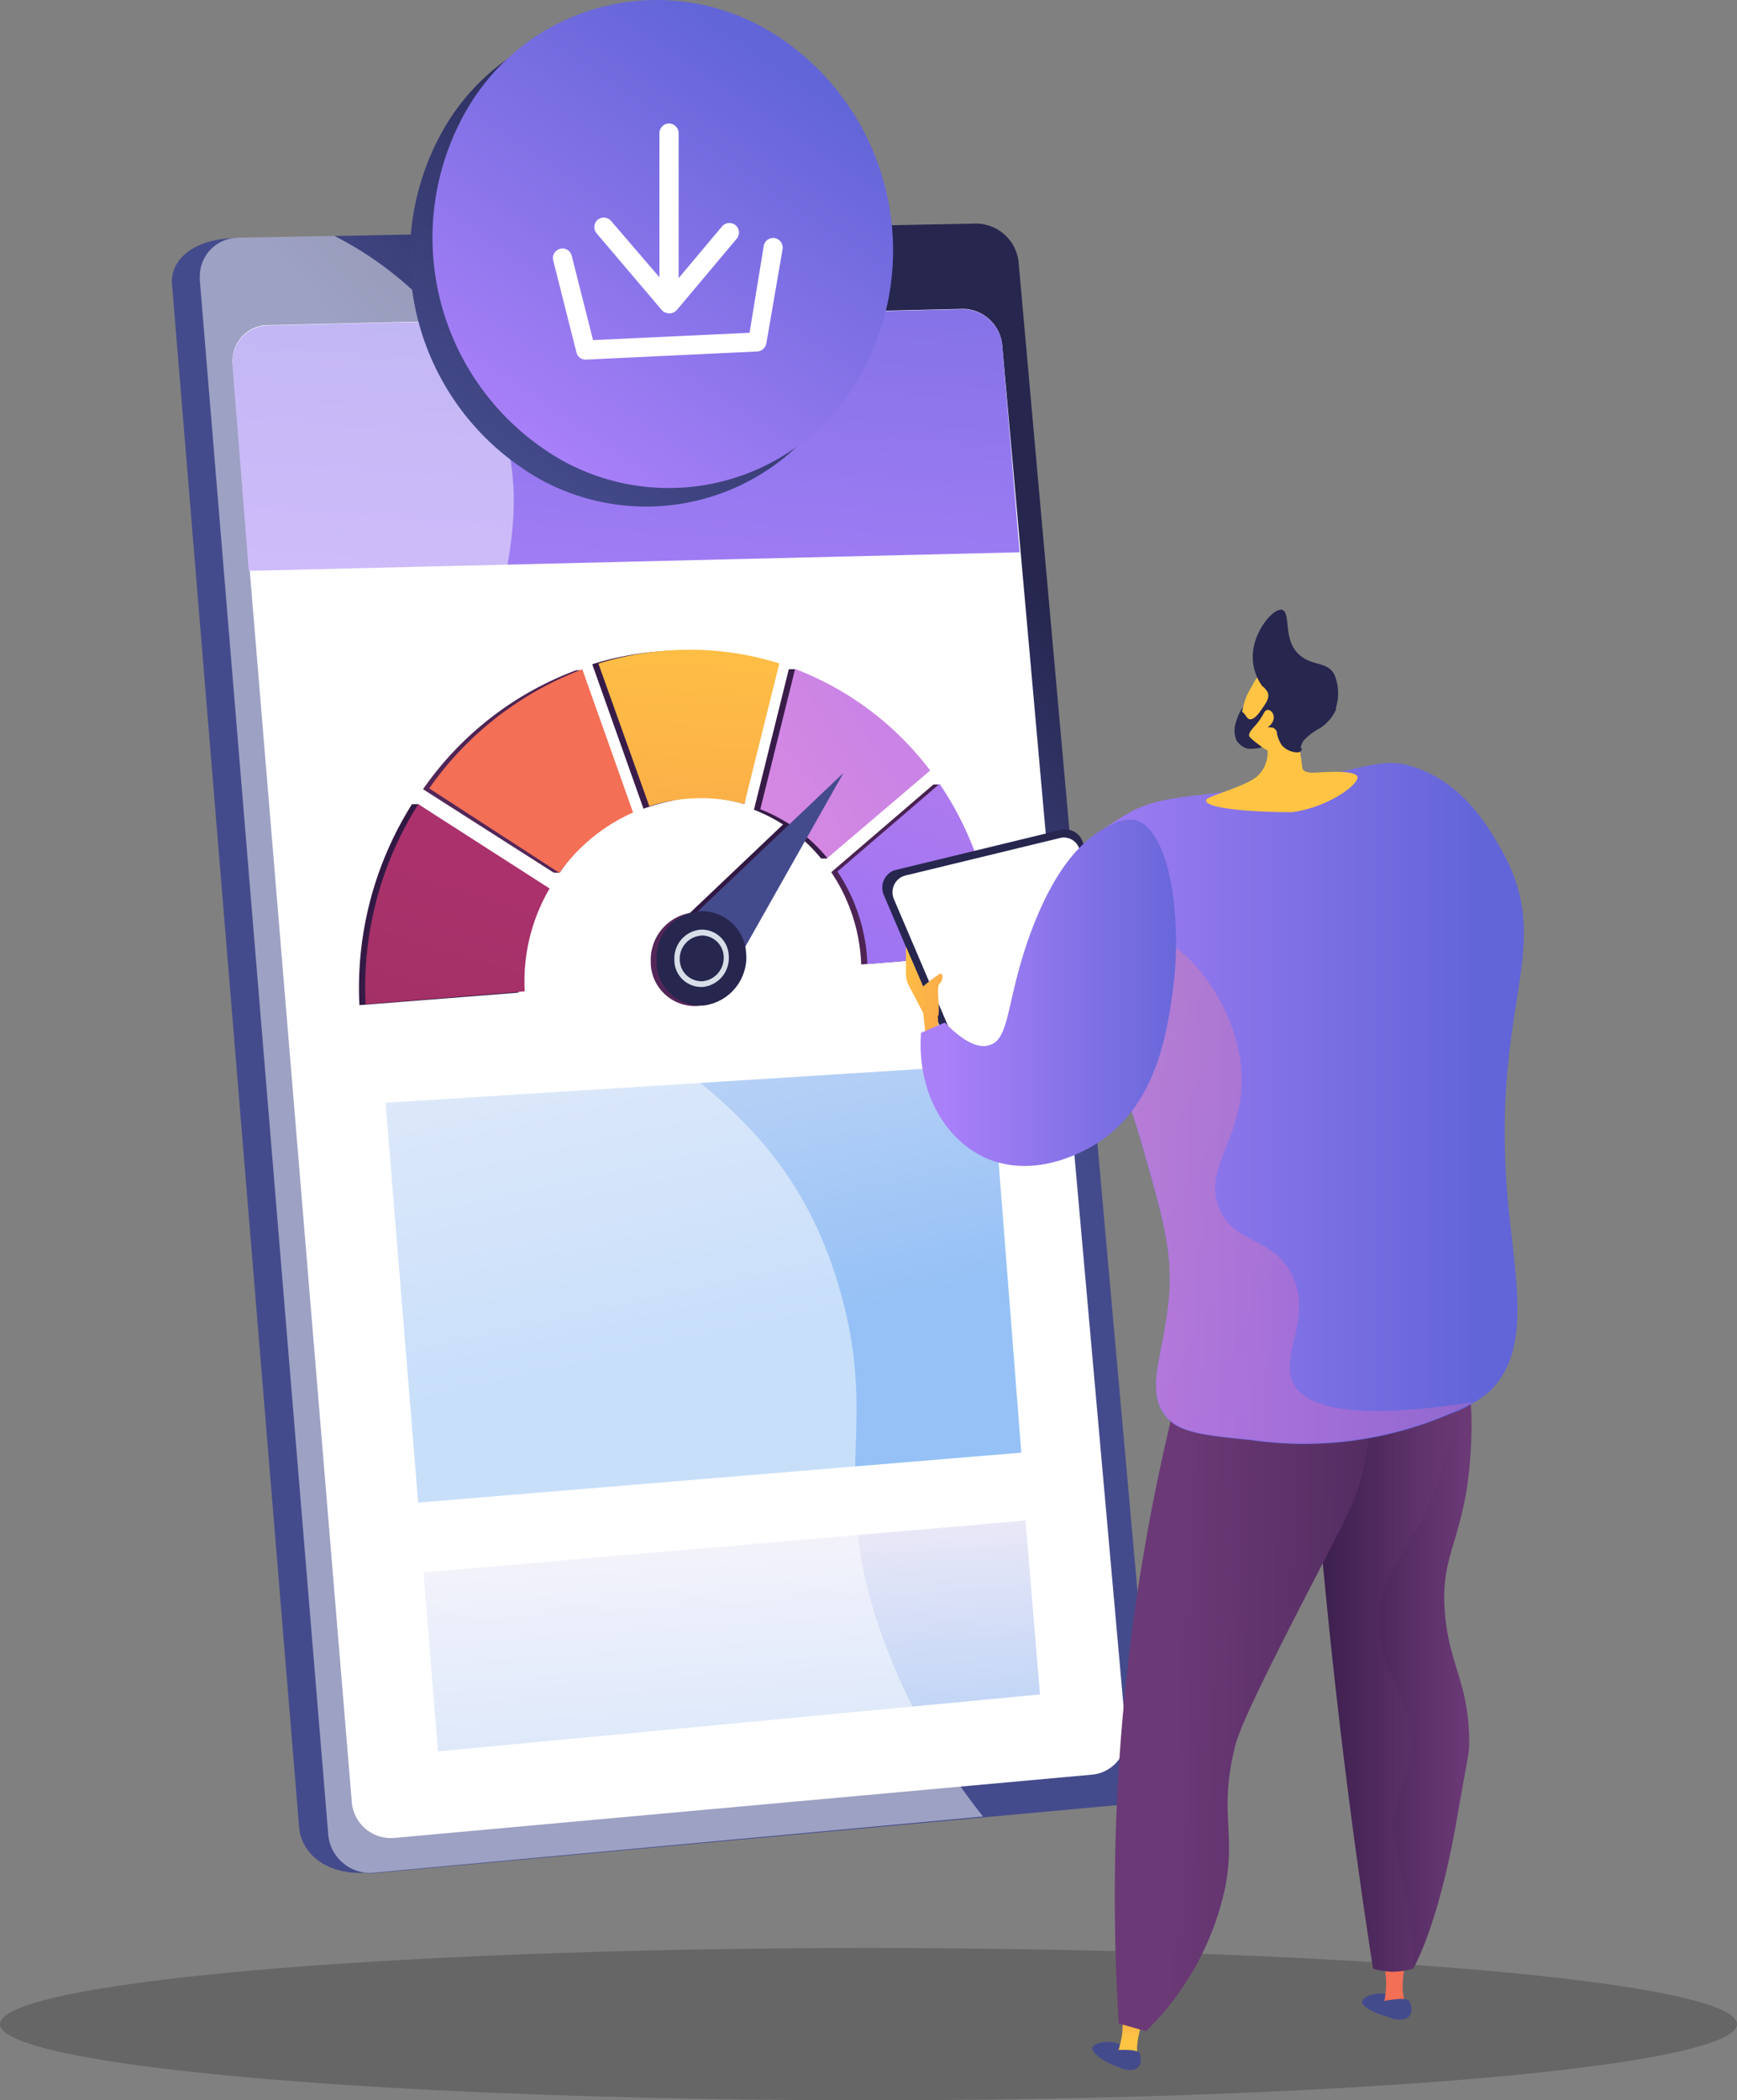<svg xmlns="http://www.w3.org/2000/svg" xmlns:xlink="http://www.w3.org/1999/xlink" viewBox="0 0 106.76 129.07"><rect x="0" y="0" width="106.76" height="129.07" fill="#808080" stroke="none"/><defs><style>.cls-1{opacity:0.2;}.cls-2{fill:url(#Degradado_sin_nombre_14);}.cls-3{fill:url(#Degradado_sin_nombre_14-2);}.cls-4{fill:#fff;}.cls-5{fill:url(#Degradado_sin_nombre_34);}.cls-6{fill:url(#Degradado_sin_nombre_6);}.cls-7{fill:url(#Degradado_sin_nombre_6-2);}.cls-8{fill:url(#Degradado_sin_nombre_6-3);}.cls-9{opacity:0.48;}.cls-10{fill:url(#Degradado_sin_nombre_13);}.cls-11{fill:url(#Degradado_sin_nombre_13-2);}.cls-12{fill:url(#Degradado_sin_nombre_13-3);}.cls-13{fill:url(#Degradado_sin_nombre_13-4);}.cls-14{fill:url(#Degradado_sin_nombre_13-5);}.cls-15{fill:url(#Degradado_sin_nombre_13-6);}.cls-16{fill:url(#Degradado_sin_nombre_13-7);}.cls-17{fill:url(#Degradado_sin_nombre_39);}.cls-18{fill:url(#Degradado_sin_nombre_15);}.cls-19{fill:url(#Degradado_sin_nombre_16);}.cls-20{fill:url(#Degradado_sin_nombre_36);}.cls-21{fill:url(#Degradado_sin_nombre_64);}.cls-22{fill:url(#Degradado_sin_nombre_64-2);}.cls-23{fill:url(#Degradado_sin_nombre_14-3);}.cls-24{fill:url(#Degradado_sin_nombre_14-4);}.cls-25{fill:#d8dee8;}.cls-26{fill:url(#Degradado_sin_nombre_14-5);}.cls-27{fill:url(#Degradado_sin_nombre_36-2);}.cls-28{fill:url(#Degradado_sin_nombre_14-6);}.cls-29{fill:url(#Degradado_sin_nombre_14-7);}.cls-30{fill:url(#Degradado_sin_nombre_36-3);}.cls-31{fill:url(#Degradado_sin_nombre_14-8);}.cls-32{fill:url(#Degradado_sin_nombre_3);}.cls-33,.cls-40{isolation:isolate;opacity:0.3;}.cls-33{fill:url(#Degradado_sin_nombre_3-2);}.cls-34{fill:url(#Degradado_sin_nombre_30);}.cls-35{fill:#26264f;}.cls-36{fill:url(#Degradado_sin_nombre_36-4);}.cls-37{fill:url(#Degradado_sin_nombre_34-2);}.cls-38{fill:url(#Degradado_sin_nombre_36-5);}.cls-39{fill:url(#Degradado_sin_nombre_36-6);}.cls-40{fill:url(#Degradado_sin_nombre_66);}.cls-41{fill:url(#Degradado_sin_nombre_34-3);}.cls-42{fill:url(#Degradado_sin_nombre_14-9);}.cls-43{fill:url(#Degradado_sin_nombre_34-4);}</style><linearGradient id="Degradado_sin_nombre_14" x1="-487.87" y1="1538.76" x2="-486.81" y2="1538.76" gradientTransform="matrix(58.21, 0, 0, -101.11, 28451.14, 155652.78)" gradientUnits="userSpaceOnUse"><stop offset="0" stop-color="#444b8c"/><stop offset="1" stop-color="#26264f"/></linearGradient><linearGradient id="Degradado_sin_nombre_14-2" x1="-488" y1="1538.95" x2="-487.85" y2="1539.18" gradientTransform="matrix(58.57, 0, 0, -101.37, 28631.57, 156054.9)" xlink:href="#Degradado_sin_nombre_14"/><linearGradient id="Degradado_sin_nombre_34" x1="-487.44" y1="1547.36" x2="-486.78" y2="1550.25" gradientTransform="matrix(48.44, 0, 0, -16.07, 23637.84, 24907.15)" gradientUnits="userSpaceOnUse"><stop offset="0" stop-color="#aa80f9"/><stop offset="1" stop-color="#6165d7"/></linearGradient><linearGradient id="Degradado_sin_nombre_6" x1="-335.99" y1="1655.15" x2="-366.82" y2="1573.72" gradientTransform="matrix(1.7, 0, 0, -1.74, 615.74, 2873.33)" gradientUnits="userSpaceOnUse"><stop offset="0" stop-color="#fff2f7"/><stop offset="1" stop-color="#95c1f6"/></linearGradient><linearGradient id="Degradado_sin_nombre_6-2" x1="-486.41" y1="1545.46" x2="-485.86" y2="1543.74" gradientTransform="matrix(39.06, 0, 0, -26.92, 19023.88, 41639.59)" xlink:href="#Degradado_sin_nombre_6"/><linearGradient id="Degradado_sin_nombre_6-3" x1="-485.91" y1="1551.32" x2="-485.55" y2="1549.24" gradientTransform="matrix(37.88, 0, 0, -14.19, 18440.96, 22102.32)" xlink:href="#Degradado_sin_nombre_6"/><linearGradient id="Degradado_sin_nombre_13" x1="-469.53" y1="1552.45" x2="-470.94" y2="1547.42" gradientTransform="matrix(11.33, 0, 0, -12.34, 5349.06, 19212.4)" gradientUnits="userSpaceOnUse"><stop offset="0" stop-color="#311944"/><stop offset="1" stop-color="#532658"/></linearGradient><linearGradient id="Degradado_sin_nombre_13-2" x1="-471.8" y1="1554.42" x2="-471.88" y2="1552.26" gradientTransform="matrix(12.56, 0, 0, -12.52, 5958.86, 19483.05)" xlink:href="#Degradado_sin_nombre_13"/><linearGradient id="Degradado_sin_nombre_13-3" x1="-469.22" y1="1557.02" x2="-469.54" y2="1551.21" gradientTransform="matrix(11.13, 0, 0, -9.7, 5262.82, 15134.61)" xlink:href="#Degradado_sin_nombre_13"/><linearGradient id="Degradado_sin_nombre_13-4" x1="-468.79" y1="1552.28" x2="-464.27" y2="1555.38" gradientTransform="matrix(10.44, 0, 0, -11.68, 4935.53, 18192.19)" xlink:href="#Degradado_sin_nombre_13"/><linearGradient id="Degradado_sin_nombre_13-5" x1="-464.56" y1="1557.82" x2="-466.07" y2="1552.82" gradientTransform="matrix(9.71, 0, 0, -11.1, 4581.33, 17303.68)" xlink:href="#Degradado_sin_nombre_13"/><linearGradient id="Degradado_sin_nombre_13-6" x1="-370.23" y1="1552.27" x2="-369.78" y2="1552.27" gradientTransform="matrix(10.02, 0, 0, -12.16, 4721.12, 18924.49)" xlink:href="#Degradado_sin_nombre_13"/><linearGradient id="Degradado_sin_nombre_13-7" x1="-450.33" y1="1569.29" x2="-449.18" y2="1569.29" gradientTransform="matrix(5.53, 0, 0, -5.76, 2507.69, 9105.76)" xlink:href="#Degradado_sin_nombre_13"/><linearGradient id="Degradado_sin_nombre_39" x1="-422.54" y1="1590.21" x2="-421.39" y2="1590.21" gradientTransform="matrix(3.35, 0, 0, -3.5, 1435.26, 5628.18)" gradientUnits="userSpaceOnUse"><stop offset="0" stop-color="#311944"/><stop offset="1" stop-color="#893976"/></linearGradient><linearGradient id="Degradado_sin_nombre_15" x1="-469.53" y1="1552.51" x2="-470.93" y2="1547.52" gradientTransform="matrix(11.33, 0, 0, -12.29, 5350.16, 19133.61)" gradientUnits="userSpaceOnUse"><stop offset="0" stop-color="#ab316d"/><stop offset="1" stop-color="#792d3d"/></linearGradient><linearGradient id="Degradado_sin_nombre_16" x1="-471.8" y1="1554.44" x2="-471.88" y2="1552.27" gradientTransform="matrix(12.56, 0, 0, -12.51, 5959.25, 19459.38)" gradientUnits="userSpaceOnUse"><stop offset="0" stop-color="#ffc444"/><stop offset="0.54" stop-color="#f8964e"/><stop offset="1" stop-color="#f36f56"/></linearGradient><linearGradient id="Degradado_sin_nombre_36" x1="-469.22" y1="1557.19" x2="-469.53" y2="1551.36" gradientTransform="matrix(11.13, 0, 0, -9.62, 5263.18, 15016.33)" gradientUnits="userSpaceOnUse"><stop offset="0" stop-color="#ffc444"/><stop offset="1" stop-color="#f36f56"/></linearGradient><linearGradient id="Degradado_sin_nombre_64" x1="-468.78" y1="1552.38" x2="-464.26" y2="1555.49" gradientTransform="matrix(10.44, 0, 0, -11.62, 4934.44, 18097.23)" gradientUnits="userSpaceOnUse"><stop offset="0" stop-color="#e38ddd"/><stop offset="1" stop-color="#9571f6"/></linearGradient><linearGradient id="Degradado_sin_nombre_64-2" x1="-464.57" y1="1557.86" x2="-466.07" y2="1552.89" gradientTransform="matrix(9.71, 0, 0, -11.06, 4581.72, 17241.75)" xlink:href="#Degradado_sin_nombre_64"/><linearGradient id="Degradado_sin_nombre_14-3" x1="-370.24" y1="1552.27" x2="-369.78" y2="1552.27" gradientTransform="matrix(10.02, 0, 0, -12.16, 4721.5, 18929.33)" xlink:href="#Degradado_sin_nombre_14"/><linearGradient id="Degradado_sin_nombre_14-4" x1="-450.32" y1="1569.29" x2="-449.17" y2="1569.29" gradientTransform="matrix(5.53, 0, 0, -5.76, 2508.08, 9105.72)" xlink:href="#Degradado_sin_nombre_14"/><linearGradient id="Degradado_sin_nombre_14-5" x1="-321.76" y1="1574.43" x2="-320.71" y2="1572.98" gradientTransform="matrix(2.37, 0, 0, -1.53, 992.85, 2660.33)" xlink:href="#Degradado_sin_nombre_14"/><linearGradient id="Degradado_sin_nombre_36-2" x1="-309.21" y1="1578.55" x2="-309.21" y2="1579.97" gradientTransform="matrix(1.41, 0, 0, -3.07, 522.68, 5020.24)" xlink:href="#Degradado_sin_nombre_36"/><linearGradient id="Degradado_sin_nombre_14-6" x1="-274.77" y1="1581.29" x2="-273.44" y2="1579.5" gradientTransform="matrix(1.87, 0, 0, -1.24, 747.7, 2214.33)" xlink:href="#Degradado_sin_nombre_14"/><linearGradient id="Degradado_sin_nombre_14-7" x1="-307.46" y1="1561.85" x2="-306.37" y2="1560.54" gradientTransform="matrix(2.28, 0, 0, -1.7, 931.29, 2918.16)" xlink:href="#Degradado_sin_nombre_14"/><linearGradient id="Degradado_sin_nombre_36-3" x1="-349.97" y1="1596.99" x2="-349.97" y2="1598.36" gradientTransform="matrix(1.82, 0, 0, -3.18, 705.49, 5203.67)" xlink:href="#Degradado_sin_nombre_36"/><linearGradient id="Degradado_sin_nombre_14-8" x1="-271.92" y1="1583.66" x2="-270.56" y2="1581.89" gradientTransform="matrix(1.83, 0, 0, -1.24, 711.96, 2225.37)" xlink:href="#Degradado_sin_nombre_14"/><linearGradient id="Degradado_sin_nombre_3" x1="-467.85" y1="1541.46" x2="-466.85" y2="1541.46" gradientTransform="matrix(10.29, 0, 0, -41.07, 4893.98, 63408.57)" gradientUnits="userSpaceOnUse"><stop offset="0" stop-color="#311944"/><stop offset="1" stop-color="#6b3976"/></linearGradient><linearGradient id="Degradado_sin_nombre_3-2" x1="-465.72" y1="1541.46" x2="-464.72" y2="1541.46" gradientTransform="matrix(9.49, 0, 0, -41.07, 4497.73, 63408.57)" xlink:href="#Degradado_sin_nombre_3"/><linearGradient id="Degradado_sin_nombre_30" x1="-474.66" y1="1541.04" x2="-476.46" y2="1541.16" gradientTransform="matrix(15.77, 0, 0, -44.07, 7586.04, 68019.97)" gradientUnits="userSpaceOnUse"><stop offset="0" stop-color="#311944"/><stop offset="0.74" stop-color="#5c3169"/><stop offset="1" stop-color="#6b3976"/></linearGradient><linearGradient id="Degradado_sin_nombre_36-4" x1="-375.71" y1="1570.52" x2="-371.38" y2="1567.77" gradientTransform="matrix(2.21, 0, 0, -5.6, 886.5, 8848.13)" xlink:href="#Degradado_sin_nombre_36"/><linearGradient id="Degradado_sin_nombre_34-2" x1="-484.01" y1="1541.38" x2="-483.01" y2="1541.38" gradientTransform="matrix(28.73, 0, 0, -41.84, 13968.2, 64556.21)" xlink:href="#Degradado_sin_nombre_34"/><linearGradient id="Degradado_sin_nombre_36-5" x1="-444.32" y1="1530.84" x2="-443.14" y2="1529.29" gradientTransform="matrix(9.31, 0, 0, -8.92, 4403.03, 13948.41)" xlink:href="#Degradado_sin_nombre_36"/><linearGradient id="Degradado_sin_nombre_36-6" x1="136.73" y1="1388.41" x2="151.04" y2="1374.63" gradientTransform="matrix(0.86, 0, 0, -1.12, 241.44, 1950.86)" xlink:href="#Degradado_sin_nombre_36"/><linearGradient id="Degradado_sin_nombre_66" x1="-482.07" y1="1543.12" x2="-481.32" y2="1542.59" gradientTransform="matrix(23.37, 0, 0, -31.32, 11330.77, 48390.44)" gradientUnits="userSpaceOnUse"><stop offset="0" stop-color="#ff9085"/><stop offset="1" stop-color="#fb6fbb"/></linearGradient><linearGradient id="Degradado_sin_nombre_34-3" x1="-476.53" y1="1545.69" x2="-475.53" y2="1545.69" gradientTransform="matrix(15.7, 0, 0, -21.28, 7539.55, 32955.18)" xlink:href="#Degradado_sin_nombre_34"/><linearGradient id="Degradado_sin_nombre_14-9" x1="-482.72" y1="1533.15" x2="-481.72" y2="1533.15" gradientTransform="matrix(16.26, -24.1, -24.27, -16.37, 45086.94, 13491.33)" xlink:href="#Degradado_sin_nombre_14"/><linearGradient id="Degradado_sin_nombre_34-4" x1="-482.72" y1="1533.15" x2="-481.72" y2="1533.15" gradientTransform="matrix(16.26, -24.1, -24.27, -16.37, 45088.32, 13490.2)" xlink:href="#Degradado_sin_nombre_34"/></defs><g id="Capa_2" data-name="Capa 2"><g id="Capa_1-2" data-name="Capa 1"><g id="Grupo_25290" data-name="Grupo 25290"><ellipse id="Elipse_293" data-name="Elipse 293" class="cls-1" cx="53.38" cy="124.39" rx="53.38" ry="4.68"/><g id="Grupo_14875" data-name="Grupo 14875"><g id="Grupo_14870" data-name="Grupo 14870"><g id="Grupo_14856" data-name="Grupo 14856"><g id="Grupo_14852" data-name="Grupo 14852"><g id="Grupo_14851" data-name="Grupo 14851"><g id="Grupo_14850" data-name="Grupo 14850"><path id="Trazado_14895" data-name="Trazado 14895" class="cls-2" d="M60.61,16.4l8.15,91.41a2.47,2.47,0,0,1-2.14,2.74l-44.08,4.54c-2.63.14-4-1.29-4.15-2.73L10.57,17.45c-.11-1.4,1.2-2.73,3.8-2.82L58.05,14A2.61,2.61,0,0,1,60.61,16.4Z"/><path id="Trazado_14896" data-name="Trazado 14896" class="cls-3" d="M62.61,16.17l8.23,92a2.5,2.5,0,0,1-2.16,2.76L23,115.11a2.59,2.59,0,0,1-2.77-2.38v0L12.29,17.22a2.38,2.38,0,0,1,2.12-2.6h.2L60,13.74A2.64,2.64,0,0,1,62.61,16.17Z"/><path id="Trazado_14897" data-name="Trazado 14897" class="cls-4" d="M61.6,21.24l7.6,85.24a2.31,2.31,0,0,1-2,2.57l-43,3.9a2.41,2.41,0,0,1-2.58-2.23h0L14.3,22.41a2.21,2.21,0,0,1,2-2.43l.18,0,42.72-1A2.46,2.46,0,0,1,61.6,21.24Z"/><g id="Grupo_14849" data-name="Grupo 14849"><path id="Trazado_14898" data-name="Trazado 14898" class="cls-5" d="M61.6,21.24A2.45,2.45,0,0,0,59.19,19L16.46,20a2.22,2.22,0,0,0-2.17,2.27c0,.06,0,.12,0,.17l1,12.64,47.38-1.14Z"/></g></g><path id="Trazado_14899" data-name="Trazado 14899" class="cls-6" d="M38.79,17a.8.8,0,0,1-.7.88H38A.93.93,0,0,1,37.1,17a.8.8,0,0,1,.7-.88h.07A.93.93,0,0,1,38.79,17Z"/></g></g><g id="Grupo_14854" data-name="Grupo 14854"><g id="Grupo_14853" data-name="Grupo 14853"><path id="Trazado_14900" data-name="Trazado 14900" class="cls-7" d="M62.77,89.27,25.7,92.34l-2-24.57,37.21-2.35Z"/><path id="Trazado_14901" data-name="Trazado 14901" class="cls-8" d="M63.92,104.13l-37,3.5-.89-11,37-3.19Z"/></g></g><g id="Grupo_14855" data-name="Grupo 14855" class="cls-9"><path id="Trazado_14902" data-name="Trazado 14902" class="cls-4" d="M51.63,79.3C47.19,63.81,34.27,65.36,30.4,51.36c-3.18-11.5,4.15-17.56-.3-27.18a21.53,21.53,0,0,0-9.54-9.68l-5.95.11A2.37,2.37,0,0,0,12.28,17c0,.07,0,.14,0,.2l7.89,95.49a2.58,2.58,0,0,0,2.75,2.4h0l37.5-3.46a39.07,39.07,0,0,1-6.25-11.23C50.86,91,54.08,87.87,51.63,79.3Z"/></g></g><g id="Grupo_14865" data-name="Grupo 14865"><g id="Grupo_14864" data-name="Grupo 14864"><g id="Grupo_14857" data-name="Grupo 14857"><path id="Trazado_14903" data-name="Trazado 14903" class="cls-10" d="M25.32,49.42l.38,0,7.69,5.24A11.43,11.43,0,0,0,31.87,61l-9.78.77A21.21,21.21,0,0,1,25.32,49.42Z"/><path id="Trazado_14904" data-name="Trazado 14904" class="cls-11" d="M38.52,50a10.55,10.55,0,0,0-4.11,3.62s0,0,0,0a1.72,1.72,0,0,1-.39,0h0L26,48.5a19.93,19.93,0,0,1,9.41-7.31l.38,0Z"/><path id="Trazado_14905" data-name="Trazado 14905" class="cls-12" d="M47.52,40.81l-1.77,8.6A10.6,10.6,0,0,0,42.63,49a13.1,13.1,0,0,0-3.08.7L36.4,40.82a18.71,18.71,0,0,1,11.12,0Z"/><path id="Trazado_14906" data-name="Trazado 14906" class="cls-13" d="M56.78,47.38l-6,5.13.07.25-.38,0a10,10,0,0,0-4.13-3l2.14-8.63a2.58,2.58,0,0,1,.38,0h0A18.9,18.9,0,0,1,56.78,47.38Z"/><path id="Trazado_14907" data-name="Trazado 14907" class="cls-14" d="M60.8,58.64l-7.87.63a10.85,10.85,0,0,0-1.84-5.67l6.28-5.39c.38,0,.33,0,.38,0s-.2.3-.17.36A20.07,20.07,0,0,1,60.8,58.64Z"/></g><path id="Trazado_14908" data-name="Trazado 14908" class="cls-15" d="M41.46,57l10-9.5L44.62,59.64Z"/><g id="Grupo_14859" data-name="Grupo 14859"><path id="Trazado_14909" data-name="Trazado 14909" class="cls-16" d="M45.48,58.74a2.93,2.93,0,0,1-2.6,3.08A2.72,2.72,0,0,1,40,59.3s0-.09,0-.14a2.93,2.93,0,0,1,2.65-3.09,2.73,2.73,0,0,1,2.87,2.58Z"/><g id="Grupo_14858" data-name="Grupo 14858"><path id="Trazado_14910" data-name="Trazado 14910" class="cls-17" d="M42.83,60.69a1.64,1.64,0,0,1-1.76-1.54s0,0,0-.08a1.78,1.78,0,0,1,1.6-1.87,1.66,1.66,0,0,1,1.75,1.57v0A1.77,1.77,0,0,1,42.83,60.69Zm-.14-3.15a1.42,1.42,0,0,0-1.29,1.51,1.32,1.32,0,0,0,1.36,1.3h.06a1.43,1.43,0,0,0,1.27-1.51,1.33,1.33,0,0,0-1.36-1.3Z"/></g></g><g id="Grupo_14863" data-name="Grupo 14863"><g id="Grupo_14860" data-name="Grupo 14860"><path id="Trazado_14911" data-name="Trazado 14911" class="cls-18" d="M25.71,49.42l8.07,5.18a11.29,11.29,0,0,0-1.53,6.32l-9.78.79A21.07,21.07,0,0,1,25.71,49.42Z"/><path id="Trazado_14912" data-name="Trazado 14912" class="cls-19" d="M38.91,49.93a11.07,11.07,0,0,0-4.53,3.71l-8-5.19a20.24,20.24,0,0,1,9.41-7.32Z"/><path id="Trazado_14913" data-name="Trazado 14913" class="cls-20" d="M47.9,40.77l-2.15,8.64a9.7,9.7,0,0,0-3.08-.35,9.94,9.94,0,0,0-2.76.49l-3.13-8.77a18.76,18.76,0,0,1,5.47-.85A18.34,18.34,0,0,1,47.9,40.77Z"/><path id="Trazado_14914" data-name="Trazado 14914" class="cls-21" d="M57.17,47.35l-6.32,5.38a10.09,10.09,0,0,0-4.12-3l2.14-8.62A18.8,18.8,0,0,1,57.17,47.35Z"/><path id="Trazado_14915" data-name="Trazado 14915" class="cls-22" d="M61.18,58.6l-7.87.64a10.85,10.85,0,0,0-1.84-5.68l6.28-5.39A20.08,20.08,0,0,1,61.18,58.6Z"/></g><path id="Trazado_14916" data-name="Trazado 14916" class="cls-23" d="M41.84,57l10-9.5L45,59.61Z"/><g id="Grupo_14862" data-name="Grupo 14862"><path id="Trazado_14917" data-name="Trazado 14917" class="cls-24" d="M45.87,58.7a3,3,0,0,1-2.6,3.09,2.73,2.73,0,0,1-2.92-2.52v-.15A2.92,2.92,0,0,1,43,56a2.73,2.73,0,0,1,2.86,2.59A.22.22,0,0,0,45.87,58.7Z"/><g id="Grupo_14861" data-name="Grupo 14861"><path id="Trazado_14918" data-name="Trazado 14918" class="cls-25" d="M43.22,60.65a1.66,1.66,0,0,1-1.77-1.54V59a1.77,1.77,0,0,1,1.6-1.87,1.66,1.66,0,0,1,1.74,1.57v.05A1.78,1.78,0,0,1,43.22,60.65Zm-.15-3.15A1.42,1.42,0,0,0,41.78,59a1.34,1.34,0,0,0,1.37,1.3h.05a1.45,1.45,0,0,0,1.28-1.51,1.35,1.35,0,0,0-1.38-1.3Z"/></g></g></g></g></g><g id="Grupo_14869" data-name="Grupo 14869"><path id="Trazado_14919" data-name="Trazado 14919" class="cls-26" d="M83.71,123c.07-.4,1.33-.75,2-.23.31.26.53.79.35,1s.2.24-.06.24C85.11,124.05,83.64,123.38,83.71,123Z"/><path id="Trazado_14920" data-name="Trazado 14920" class="cls-27" d="M85.08,123l1.31.07c-.45-.83.1-3.07.1-3.07l-1.42,0s0,.65.12,1.62A5.48,5.48,0,0,1,85.08,123Z"/><path id="Trazado_14921" data-name="Trazado 14921" class="cls-28" d="M84.91,123s1.57-.36,1.73,0,.3,1.14-.69,1.11S84.83,123.24,84.91,123Z"/><path id="Trazado_14922" data-name="Trazado 14922" class="cls-29" d="M67.14,125.83c.13-.38,1.43-.55,2,0,.27.3.41.86.2,1.07s.17.26-.09.23C68.38,127.07,67,126.2,67.14,125.83Z"/><path id="Trazado_14923" data-name="Trazado 14923" class="cls-30" d="M68.68,126.19l1.28.25c-.33-.88.53-3,.53-3l-1.4-.16s-.06.65-.11,1.62A6.39,6.39,0,0,1,68.68,126.19Z"/><path id="Trazado_14924" data-name="Trazado 14924" class="cls-31" d="M68.34,126s1.6-.14,1.72.19.14,1.17-.84,1S68.21,126.23,68.34,126Z"/><path id="Trazado_14925" data-name="Trazado 14925" class="cls-32" d="M80.15,80.94q.52,9,1.5,18.66c.76,7.46,1.69,14.6,2.74,21.37a4,4,0,0,0,2.47,0s1.5-2.46,2.65-9c.73-4.2.78-4.14.79-4.87,0-3.69-1.25-4.76-1.5-8.06-.23-3.06.75-4,1.33-7.41a26,26,0,0,0-.8-11.53Z"/><path id="Trazado_14926" data-name="Trazado 14926" class="cls-33" d="M80.15,80.94q.52,9,1.5,18.66c.76,7.46,1.69,14.6,2.74,21.37a4,4,0,0,0,2.47,0c0-.62-.06-1.57-.19-2.71-.35-3-.9-3.89-1-5.75-.07-2.38.79-2.45,1-4.79.26-3.63-1.73-4.49-1.92-7.67-.2-3.36,1.9-4.46,3.52-8.63A22.14,22.14,0,0,0,89.33,80.1Z"/><path id="Trazado_14927" data-name="Trazado 14927" class="cls-34" d="M73.71,80.75a126,126,0,0,0-4.95,43.6l1.68.47A17.47,17.47,0,0,0,75.3,116c.65-3.38-.34-4.53.53-8.35.2-.88.47-1.82,3.7-8.15,3.09-6.05,3.72-6.93,4.24-9.1A19.91,19.91,0,0,0,84,82.72Z"/><g id="Grupo_14866" data-name="Grupo 14866"><path id="Trazado_14928" data-name="Trazado 14928" class="cls-35" d="M59.84,67.94,54.32,55a1.14,1.14,0,0,1,.6-1.5l.18-.05L65.2,51a1.13,1.13,0,0,1,1.32.67L71.6,64.11A1.13,1.13,0,0,1,71,65.59l-.1,0-9.66,3A1.14,1.14,0,0,1,59.84,67.94Z"/><path id="Trazado_14929" data-name="Trazado 14929" class="cls-4" d="M60.09,67.32,54.94,55.25a1.07,1.07,0,0,1,.56-1.4l.16-.05,9.44-2.29a1,1,0,0,1,1.23.63l4.74,11.6a1,1,0,0,1-.58,1.38l-.09,0-9,2.76A1.06,1.06,0,0,1,60.09,67.32Z"/></g><path id="Trazado_14930" data-name="Trazado 14930" class="cls-36" d="M56.91,63.77l-.17-1.52-.88-1.68a1.55,1.55,0,0,1-.18-.73V58.17l1.06,2.45a8.9,8.9,0,0,1,1-.76c.27-.13.23.4,0,.6s.09,1.82-.1,2l.06,1Z"/><path id="Trazado_14931" data-name="Trazado 14931" class="cls-37" d="M65.31,54.07a8.59,8.59,0,0,1,3.51-3.77c2.17-1.43,3.56-1.17,8.54-1.92,6.64-1,7.44-2,9.67-1.2,2.93,1,4.47,3.68,5.17,4.9,3.54,6.15-.6,9.28.46,21.52.44,5,1.55,9.35-1.12,11.92a7.78,7.78,0,0,1-2.46,1.39A22.68,22.68,0,0,1,76.9,88.5c-3-.3-4.5-.46-5.3-1.52-1.27-1.69,0-3.83.27-7.55.16-2.67-.45-4.78-1.66-9C67.4,60.6,63.74,57.93,65.31,54.07Z"/><g id="Grupo_14868" data-name="Grupo 14868"><g id="Grupo_14867" data-name="Grupo 14867"><path id="Trazado_14932" data-name="Trazado 14932" class="cls-38" d="M76.43,44.75a3.21,3.21,0,0,1,.35-2.29c.48-.9.61-1,.84-1.18l.32-.2h0A3.79,3.79,0,0,1,79,41c.46.1.95,2,.81,4.6,0,.1,0,.2.05.3q.1.63.18,1.23c0,.38.58.37,1,.34,1.56-.1,2.32,0,2.39.27.12.43-1.72,1.85-4,2.17-3.06,0-5.55-.3-5.28-.78.12-.21,2.49-.83,3.15-1.45a2,2,0,0,0,.61-1.56C77.73,46,76.66,45.54,76.43,44.75Z"/><path id="Trazado_14933" data-name="Trazado 14933" class="cls-35" d="M77,40.33a3,3,0,0,0,.58,1.83,1.18,1.18,0,0,1,.3.33.31.31,0,0,1,.05.1c.18.51-.64,1.12-.49,1.35s.68-.06.74.09-.4.41-.33.58.34,0,.52.2.06.16.16.45a2.44,2.44,0,0,0,.19.44c.28.48,1.08.65,1.23.46s0-.1,0-.28a1.58,1.58,0,0,1,.16-.35,3.62,3.62,0,0,1,1-.77,2.63,2.63,0,0,0,1-1.15s0-.1,0-.12a3,3,0,0,0-.08-2c-.45-.92-1.47-.48-2.31-1.39s-.39-2.46-.91-2.62S77,38.82,77,40.33Z"/><path id="Trazado_14934" data-name="Trazado 14934" class="cls-39" d="M77.73,43.74c.2-.28.56,0,.56.34s-.34.72-.68.65S77.46,44.11,77.73,43.74Z"/></g><path id="Trazado_14935" data-name="Trazado 14935" class="cls-35" d="M77.89,43.15l-.46.6s-.5.74-.79.33-.3-.32-.32-.31,0,0,0,0l.07-.31a2.76,2.76,0,0,0-.4.85,1.58,1.58,0,0,0,0,1.17,1.15,1.15,0,0,0,.69.53,2.76,2.76,0,0,0,.9-.09s-.8-.57-.81-.71c0-.37.48-.57.87-1.33A3.4,3.4,0,0,0,77.89,43.15Z"/></g><path id="Trazado_14936" data-name="Trazado 14936" class="cls-40" d="M79.49,85c-.88-1.75,1.28-4.08-.13-6.75C78.16,76,76,76.48,75,74.4c-1.21-2.51,1.41-4.39,1.32-8.21-.11-4.57-4-9.15-6.36-8.74-1.5.26-1.69,2.49-2.74,4.93a56.36,56.36,0,0,1,3,8c1.21,4.23,1.82,6.34,1.65,9-.23,3.71-1.53,5.86-.26,7.55.79,1.06,2.3,1.23,5.3,1.52a22.69,22.69,0,0,0,12.18-1.59c.63-.28,1.1-.5,1.49-.7C82.78,87.38,80.19,86.39,79.49,85Z"/><path id="Trazado_14937" data-name="Trazado 14937" class="cls-41" d="M56.61,63.47l1.46-.63c.82.84,1.86,1.66,2.74,1.39,1.32-.39,1-2.81,2.59-7.05,1.81-4.8,3.86-6,4.9-6.49a2.23,2.23,0,0,1,1.45-.3c2.21.54,2.94,6.29,2.32,10.6-.35,2.43-1,7.18-4.93,9.44-.56.32-3.6,2.08-6.62.7C57.94,69.93,56.35,66.89,56.61,63.47Z"/></g></g></g><g id="Grupo_14799" data-name="Grupo 14799"><path id="Trazado_14790" data-name="Trazado 14790" class="cls-42" d="M46.71,3.57a15.75,15.75,0,0,1,4.76,20.69,13.5,13.5,0,0,1-18.39,5.13A12.48,12.48,0,0,1,32,28.7,15.74,15.74,0,0,1,27.27,7.93a13.5,13.5,0,0,1,18.42-5C46,3.12,46.38,3.34,46.71,3.57Z"/><path id="Trazado_14791" data-name="Trazado 14791" class="cls-43" d="M48.1,2.43a15.75,15.75,0,0,1,4.76,20.69,13.5,13.5,0,0,1-18.39,5.13,12.48,12.48,0,0,1-1.09-.69A15.74,15.74,0,0,1,28.66,6.79a13.49,13.49,0,0,1,18.42-5C47.43,2,47.77,2.2,48.1,2.43Z"/></g><g id="Grupo_14876" data-name="Grupo 14876"><g id="Grupo_14871" data-name="Grupo 14871"><path id="Trazado_14938" data-name="Trazado 14938" class="cls-4" d="M41.11,19.25a.57.57,0,0,1-.44-.2l-4-4.71a.6.6,0,0,1,.06-.83.59.59,0,0,1,.83.07l3.59,4.18,3.23-3.85a.6.6,0,0,1,.83-.07.59.59,0,0,1,.07.83l-3.68,4.38a.62.62,0,0,1-.44.21Z"/></g><g id="Grupo_14872" data-name="Grupo 14872"><path id="Trazado_14939" data-name="Trazado 14939" class="cls-4" d="M41.12,19.23a.6.6,0,0,1-.59-.59V8.18a.59.59,0,0,1,.59-.59.6.6,0,0,1,.59.59V18.64a.6.6,0,0,1-.59.59Z"/></g><g id="Grupo_14873" data-name="Grupo 14873"><path id="Trazado_14940" data-name="Trazado 14940" class="cls-4" d="M36,22.1a.58.58,0,0,1-.57-.44L34,16a.59.59,0,0,1,.43-.71.58.58,0,0,1,.71.43l1.31,5.18,9.62-.45.87-5.33a.59.59,0,0,1,.67-.49.6.6,0,0,1,.49.68l-1,5.8a.61.61,0,0,1-.56.49L36,22.1Z"/></g></g></g></g></g></svg>